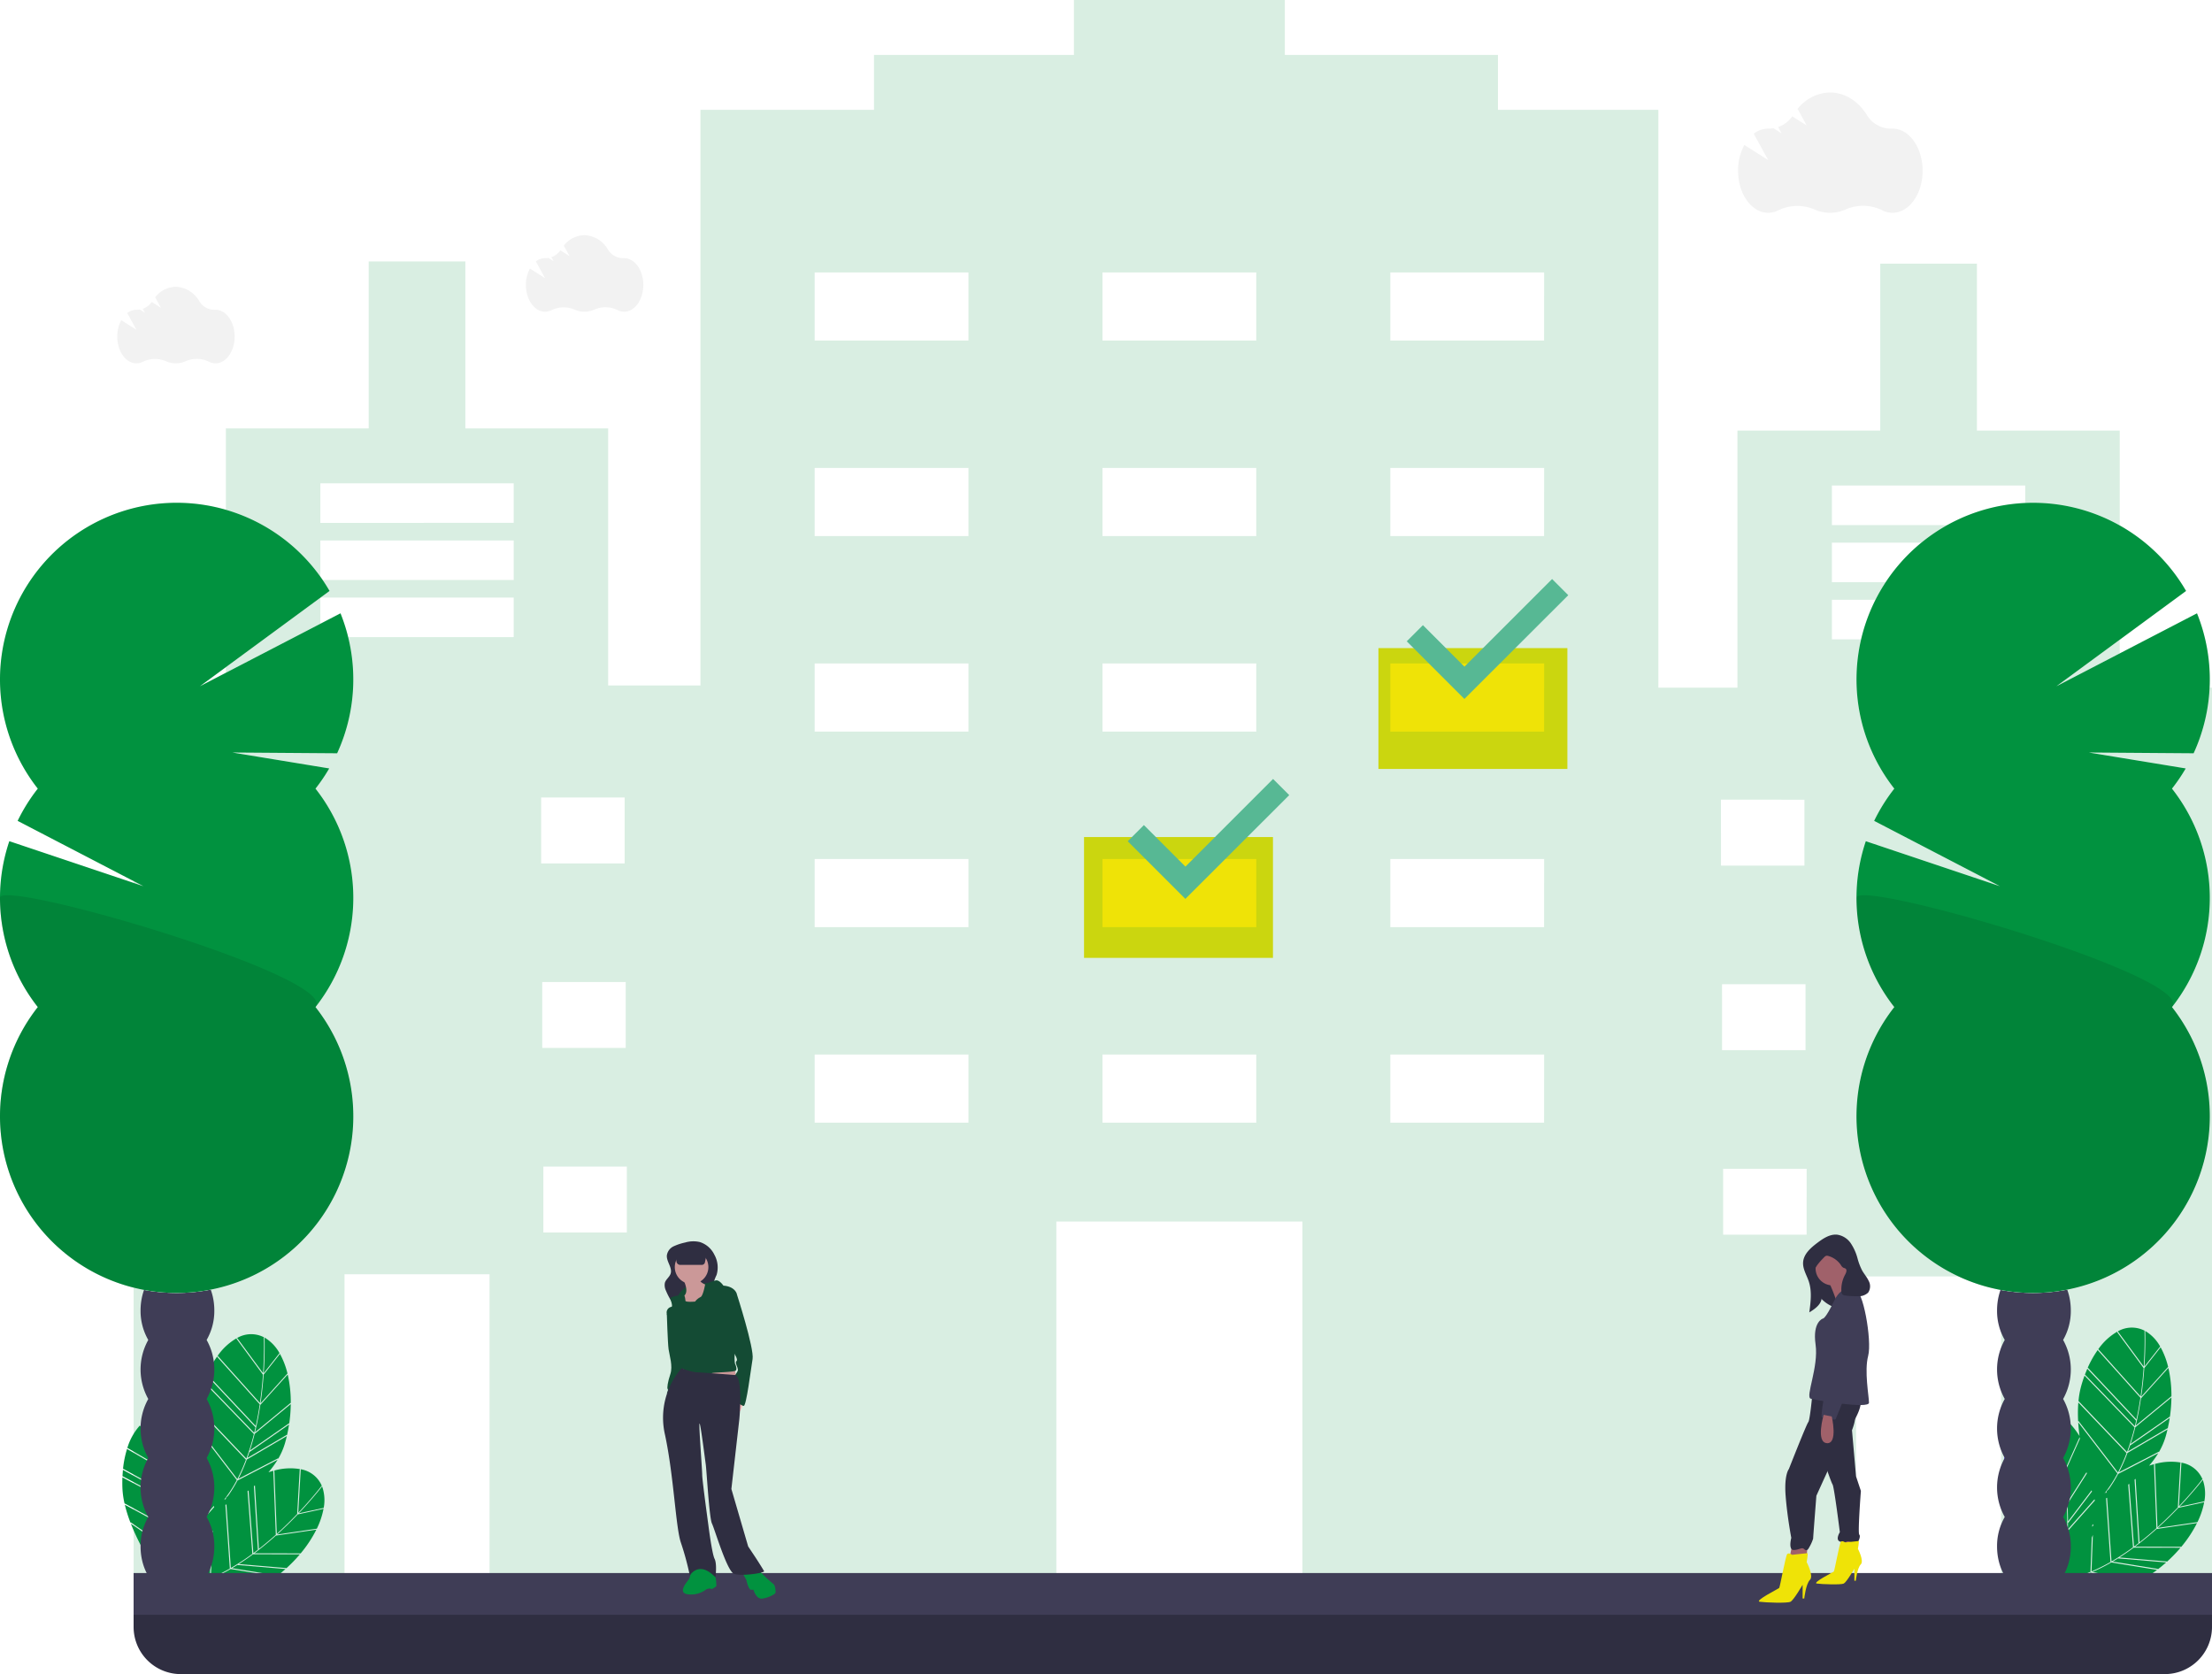 <svg xmlns="http://www.w3.org/2000/svg" width="645.786" height="488.759" viewBox="0 0 645.786 488.759">
  <g id="Group_111" data-name="Group 111" transform="translate(0.001)">
    <rect id="Rectangle_144" data-name="Rectangle 144" width="55.162" height="35.278" transform="translate(402.427 189.218)" fill="#efe307"/>
    <rect id="Rectangle_145" data-name="Rectangle 145" width="55.162" height="35.278" transform="translate(316.478 244.379)" fill="#efe307"/>
    <path id="Path_11" data-name="Path 11" d="M737.246,269.763V194.717H695.554V145.97H667.331v48.748H625.639v75.046H602.548V101.071H555.725V85.035H493.508V69H431.932V85.035H373.563v16.035H322.891V269.122H295.952V194.076H254.26V145.328H226.037v48.748H184.345v75.046H157.406V535.309h61.576V441.021h42.333v94.288H426.8V425.627h71.839V535.309H598.7v.641h61.576V441.663h42.333v94.288h61.576V269.763ZM179.535,301.834h24.374v19.242H179.535Zm.321,53.879h24.374v19.242H179.855Zm24.694,73.121H180.176V409.592H204.55Zm63.821-173.824H211.926V243.465h56.445Zm0-16.677H211.926V226.788h56.445Zm0-16.677H211.926V210.111h56.445Zm8.018,80.177h24.374v19.242H276.388Zm.321,53.879h24.374v19.242H276.709ZM301.4,428.834H277.03V409.592H301.4Zm99.74-32.071h-44.9V376.88h44.9Zm0-57.086h-44.9V319.794h44.9Zm0-57.086h-44.9V262.708h44.9Zm0-57.086h-44.9V205.622h44.9Zm0-57.086h-44.9V148.536h44.9Zm84.025,228.344h-44.9V376.88h44.9Zm0-57.086h-44.9V319.794h44.9Zm0-57.086h-44.9V262.708h44.9Zm0-57.086h-44.9V205.622h44.9Zm0-57.086h-44.9V148.536h44.9Zm84.025,228.344H524.3V376.88h44.9Zm0-57.086H524.3V319.794h44.9Zm0-57.086H524.3V262.708h44.9Zm0-57.086H524.3V205.622h44.9Zm0-57.086H524.3V148.536h44.9Zm51.634,134.056H645.2v19.242H620.829Zm.321,53.879h24.374V375.6H621.149Zm24.694,73.121H621.47V410.233h24.374Zm63.821-173.824H653.22V244.106h56.445Zm0-16.677H653.22V227.43h56.445Zm0-16.677H653.22V210.753h56.445Zm8.018,80.177h24.374v19.242H717.682ZM718,356.354h24.374V375.6H718ZM742.7,429.476H718.324V410.233H742.7Z" transform="translate(-118.401 -69)" fill="#01923f" opacity="0.15"/>
    <path id="Path_12" data-name="Path 12" d="M216.094,691.255c-.179,2.537-.46,5.375-.894,8.358l7.842-8.7.043.146a22.851,22.851,0,0,0-2.294-5.985l.05.138Z" transform="translate(-139.125 -289.915)" fill="#01923f"/>
    <path id="Path_13" data-name="Path 13" d="M216.642,688.213l4.6-5.852a12.037,12.037,0,0,0-4.113-4.383c-.084-.05-.169-.1-.254-.144C216.9,678.525,217.019,682.583,216.642,688.213Z" transform="translate(-139.642 -287.318)" fill="#01923f"/>
    <path id="Path_14" data-name="Path 14" d="M209.824,725.34q-.3.923-.626,1.812l11.548-6.771.016.17q.362-1.579.6-3.159l-11.531,8.025Z" transform="translate(-136.973 -301.503)" fill="#01923f"/>
    <path id="Path_15" data-name="Path 15" d="M212.678,711.5l10.4-8.578.03.16a35.923,35.923,0,0,0-.892-8.433l-7.991,8.862Q213.6,707.7,212.678,711.5Z" transform="translate(-138.221 -293.349)" fill="#01923f"/>
    <path id="Path_16" data-name="Path 16" d="M206.223,700.355l-12.445-13.886.067-.157a29.992,29.992,0,0,0-2.986,5.257l14.2,15.121C205.547,704.483,205.927,702.346,206.223,700.355Z" transform="translate(-130.396 -290.358)" fill="#01923f"/>
    <path id="Path_17" data-name="Path 17" d="M190.649,694.906h0c.022-.051.042-.108.065-.159Z" transform="translate(-130.321 -293.383)" fill="#6c63ff"/>
    <path id="Path_18" data-name="Path 18" d="M189.533,697.651l-.064.159c.02-.055.044-.1.064-.158Z" transform="translate(-129.898 -294.424)" fill="#6c63ff"/>
    <path id="Path_19" data-name="Path 19" d="M204.516,710.172,190.262,695q-.361.828-.693,1.7l14.568,15.078Q204.337,710.97,204.516,710.172Z" transform="translate(-129.934 -293.472)" fill="#01923f"/>
    <path id="Path_20" data-name="Path 20" d="M221.811,713.854a42.9,42.9,0,0,0,.463-5.764l-10.542,8.694q-.627,2.529-1.379,4.862l11.435-7.958Z" transform="translate(-137.387 -298.168)" fill="#01923f"/>
    <path id="Path_21" data-name="Path 21" d="M186.538,715.752l11.538,15.053a51.594,51.594,0,0,0,2.507-5.652L186.5,710.365a41.5,41.5,0,0,0-.046,5.555Z" transform="translate(-128.793 -298.984)" fill="#01923f"/>
    <path id="Path_22" data-name="Path 22" d="M212.325,677.263l.1-.046a8.14,8.14,0,0,0-7.884.164l7.557,10.264C212.507,681.552,212.328,677.323,212.325,677.263Z" transform="translate(-135.304 -286.759)" fill="#01923f"/>
    <path id="Path_23" data-name="Path 23" d="M207.348,730.041a51.243,51.243,0,0,1-2.266,5.1l11.606-6,.012.167a20.327,20.327,0,0,0,2.035-4.708q.277-.973.5-1.952l-11.686,6.852C207.485,729.675,207.417,729.86,207.348,730.041Z" transform="translate(-135.497 -303.385)" fill="#01923f"/>
    <path id="Path_24" data-name="Path 24" d="M208.883,688.754l-7.73-10.5.072-.15a17.3,17.3,0,0,0-5.567,5.137L208,697.015C208.43,694.066,208.706,691.262,208.883,688.754Z" transform="translate(-132.118 -287.415)" fill="#01923f"/>
    <path id="Path_25" data-name="Path 25" d="M200.8,720.434a69.638,69.638,0,0,0,2.2-7.166l-14.6-15.116q-.522,1.416-.958,2.946a24.953,24.953,0,0,0-.805,4.47l14.159,14.872Z" transform="translate(-128.878 -294.604)" fill="#01923f"/>
    <path id="Path_26" data-name="Path 26" d="M228.739,757.33c-1.757,1.84-3.783,3.847-6.02,5.866l11.587-1.7-.06.14a22.851,22.851,0,0,0,2.051-6.073l-.049.138Z" transform="translate(-141.821 -315.192)" fill="#01923f"/>
    <path id="Path_27" data-name="Path 27" d="M239.486,745.852c-.033-.092-.068-.183-.1-.273-.421.548-2.917,3.75-6.8,7.846l7.274-1.574a12.038,12.038,0,0,0-.372-6Z" transform="translate(-145.358 -311.611)" fill="#01923f"/>
    <path id="Path_28" data-name="Path 28" d="M203.874,781.234q-.822.517-1.638,1l13.213,2.151-.1.141q1.286-.986,2.479-2.048l-14-1.174Z" transform="translate(-134.476 -324.396)" fill="#01923f"/>
    <path id="Path_29" data-name="Path 29" d="M212.37,772.153l13.482.027-.08.142a35.93,35.93,0,0,0,4.692-7.064l-11.807,1.729Q215.5,769.813,212.37,772.153Z" transform="translate(-138.11 -318.667)" fill="#01923f"/>
    <path id="Path_30" data-name="Path 30" d="M205.283,779.316l13.883,1.164-.089.142a42.9,42.9,0,0,0,4.033-4.144l-13.664-.028Q207.351,778,205.283,779.316Z" transform="translate(-135.569 -322.68)" fill="#01923f"/>
    <path id="Path_31" data-name="Path 31" d="M170.663,765.346c.1-.1.2-.208.305-.313a35.689,35.689,0,0,0,8.239-2.354l.377-10.005q.168-.382.326-.769l-.4,10.648a51.592,51.592,0,0,0,5.536-2.754l-1.289-18.6.3-.159,1.288,18.576.013,0a69.639,69.639,0,0,0,6.263-4.117l-1.4-18.3c.1-.073.2-.144.3-.218l1.4,18.3q.668-.495,1.315-1l-1.158-18.529.3-.246,1.159,18.543c1.782-1.389,3.438-2.793,4.936-4.137l-.728-18.633.151-.078c-.517.135-1.043.3-1.573.469A26.3,26.3,0,0,0,199,728.02l-11.717,6.062a39.419,39.419,0,0,1-2.731,4.447c-.209.2-.419.4-.625.6l.015.222c-.1.126-.191.253-.288.377l-.021-.3c-.148.152-.292.312-.438.468a37.025,37.025,0,0,0,3.889-5.945L175.63,719.009c.078,1.336.209,2.68.377,4.014a22.6,22.6,0,0,0-3.84-4.691l.09.115-2.647,7.213c.614,2.469,1.224,5.254,1.733,8.225l4.7-10.548c.021.164.044.328.067.492l-4.693,10.522q.7,4.179,1,8.075l5.632-8.847c.032.127.064.254.1.38l-5.693,8.942q.186,2.6.192,5.051l6.885-9.084.108.35-6.958,9.18-.034-.07q0,.971-.035,1.917l7.766-8.744.115.337-7.9,8.9c-.008.2-.015.392-.025.586a51.27,51.27,0,0,1-.58,5.548l.749-.759q-.213.442-.415.871l-.426.432c-.049.281-.1.555-.158.831q-.236.518-.455,1.012c.141-.631.272-1.265.384-1.905l-15.512-10.671c4.047,10.354,11.668,20.2,12.155,20.827.4-.74.756-1.5,1.086-2.278l.288-.028c-.04.1-.081.189-.121.284l-.146.018.124.034c-.233.543-.474,1.077-.733,1.592.339-.3.854-.785,1.471-1.4,3.648.931,13.474,2.922,21.888-.019l-12.891-2.8a36.05,36.05,0,0,1-8.614,2.44Zm9.058-16.312.309-.313-.018.469-.309.313Z" transform="translate(-117.952 -301.84)" fill="#01923f"/>
    <path id="Path_32" data-name="Path 32" d="M239.144,742.63l.109.03a8.14,8.14,0,0,0-6.177-4.9l-.726,12.725C236.549,746.051,239.108,742.679,239.144,742.63Z" transform="translate(-145.275 -308.806)" fill="#01923f"/>
    <path id="Path_33" data-name="Path 33" d="M197.992,783.461a51.249,51.249,0,0,1-5,2.48l12.769,2.778-.1.136a20.325,20.325,0,0,0,4.57-2.328q.834-.573,1.634-1.181L198.5,783.169C198.33,783.267,198.161,783.366,197.992,783.461Z" transform="translate(-131.163 -325.09)" fill="#01923f"/>
    <path id="Path_34" data-name="Path 34" d="M222.185,756.461c2.21-2,4.212-3.982,5.947-5.8l.743-13.017.151-.069a17.3,17.3,0,0,0-7.564.406Z" transform="translate(-141.371 -308.654)" fill="#01923f"/>
    <path id="Path_35" data-name="Path 35" d="M177.857,716.536a12.038,12.038,0,0,0-5.266-2.9c-.1-.022-.191-.04-.286-.059.238.649,1.606,4.471,2.988,9.942Z" transform="translate(-123.743 -300.137)" fill="#6c63ff"/>
    <path id="Path_36" data-name="Path 36" d="M169.922,737.815l-16.128-9.359.015-.17a29.994,29.994,0,0,0-1.215,5.922l18.18,9.99C170.555,741.95,170.255,739.8,169.922,737.815Z" transform="translate(-116.675 -305.41)" fill="#01923f"/>
    <path id="Path_37" data-name="Path 37" d="M152.545,737.952h0c.005-.056.007-.115.012-.171Z" transform="translate(-116.658 -308.814)" fill="#6c63ff"/>
    <path id="Path_38" data-name="Path 38" d="M152.332,740.906l-.012.171c0-.058.01-.113.012-.171Z" transform="translate(-116.577 -309.935)" fill="#6c63ff"/>
    <path id="Path_39" data-name="Path 39" d="M170.719,748.075l-18.247-10.027q-.088.9-.132,1.834l18.516,9.837Q170.795,748.889,170.719,748.075Z" transform="translate(-116.584 -308.91)" fill="#01923f"/>
    <path id="Path_40" data-name="Path 40" d="M171.377,763.637l-17.96-9.711a41.513,41.513,0,0,0,1.673,5.3l.024-.185,15.626,10.75A51.6,51.6,0,0,0,171.377,763.637Z" transform="translate(-116.971 -314.604)" fill="#01923f"/>
    <path id="Path_41" data-name="Path 41" d="M167.87,713.549l.084-.076a8.14,8.14,0,0,0-7.448,2.593l10.359,7.426C169.369,717.572,167.891,713.606,167.87,713.549Z" transform="translate(-119.512 -300.051)" fill="#6c63ff"/>
    <path id="Path_42" data-name="Path 42" d="M168.845,725.513l-10.6-7.6.023-.165a17.3,17.3,0,0,0-3.707,6.606l16,9.283C170.056,730.706,169.452,727.953,168.845,725.513Z" transform="translate(-117.382 -301.633)" fill="#01923f"/>
    <path id="Path_43" data-name="Path 43" d="M170.979,758.8a69.628,69.628,0,0,0-.125-7.494l-18.562-9.861q-.058,1.508,0,3.1a24.951,24.951,0,0,0,.616,4.5l18.063,9.767Z" transform="translate(-116.557 -310.128)" fill="#01923f"/>
    <path id="Path_44" data-name="Path 44" d="M1072.094,688.255c-.179,2.537-.46,5.375-.894,8.358l7.842-8.7.043.146a22.852,22.852,0,0,0-2.294-5.985l.05.138Z" transform="translate(-446.073 -288.84)" fill="#01923f"/>
    <path id="Path_45" data-name="Path 45" d="M1072.642,685.213l4.6-5.852a12.038,12.038,0,0,0-4.113-4.383c-.084-.05-.169-.1-.254-.144C1072.9,675.525,1073.02,679.583,1072.642,685.213Z" transform="translate(-446.59 -286.243)" fill="#01923f"/>
    <path id="Path_46" data-name="Path 46" d="M1065.824,722.34q-.3.923-.626,1.813l11.548-6.771.016.17q.362-1.579.6-3.159l-11.531,8.025Z" transform="translate(-443.921 -300.428)" fill="#01923f"/>
    <path id="Path_47" data-name="Path 47" d="M1068.678,708.5l10.4-8.578.03.161a35.921,35.921,0,0,0-.892-8.433l-7.991,8.862Q1069.6,704.7,1068.678,708.5Z" transform="translate(-445.169 -292.273)" fill="#01923f"/>
    <path id="Path_48" data-name="Path 48" d="M1062.223,697.355l-12.445-13.886.067-.157a30,30,0,0,0-2.986,5.257l14.2,15.121C1061.547,701.483,1061.927,699.346,1062.223,697.355Z" transform="translate(-437.344 -289.283)" fill="#01923f"/>
    <path id="Path_49" data-name="Path 49" d="M1046.649,691.906h0c.023-.051.042-.108.065-.159Z" transform="translate(-437.269 -292.308)" fill="#6c63ff"/>
    <path id="Path_50" data-name="Path 50" d="M1060.516,707.172,1046.262,692q-.361.828-.693,1.7l14.568,15.078Q1060.337,707.97,1060.516,707.172Z" transform="translate(-436.882 -292.396)" fill="#01923f"/>
    <path id="Path_51" data-name="Path 51" d="M1045.533,694.651l-.064.159c.02-.055.044-.1.064-.158Z" transform="translate(-436.846 -293.348)" fill="#6c63ff"/>
    <path id="Path_52" data-name="Path 52" d="M1077.811,710.854a42.883,42.883,0,0,0,.463-5.764l-10.542,8.694q-.627,2.529-1.379,4.862l11.435-7.958Z" transform="translate(-444.335 -297.092)" fill="#01923f"/>
    <path id="Path_53" data-name="Path 53" d="M1042.538,712.752l11.538,15.053a51.6,51.6,0,0,0,2.507-5.652L1042.5,707.365a41.5,41.5,0,0,0-.046,5.555Z" transform="translate(-435.741 -297.908)" fill="#01923f"/>
    <path id="Path_54" data-name="Path 54" d="M1068.325,674.263l.1-.046a8.14,8.14,0,0,0-7.884.164l7.557,10.264C1068.507,678.552,1068.328,674.323,1068.325,674.263Z" transform="translate(-442.252 -285.684)" fill="#01923f"/>
    <path id="Path_55" data-name="Path 55" d="M1063.348,727.041a51.246,51.246,0,0,1-2.266,5.1l11.606-6,.012.167a20.335,20.335,0,0,0,2.035-4.708q.276-.973.5-1.952l-11.686,6.852C1063.485,726.675,1063.417,726.86,1063.348,727.041Z" transform="translate(-442.445 -302.309)" fill="#01923f"/>
    <path id="Path_56" data-name="Path 56" d="M1064.883,685.754l-7.73-10.5.073-.15a17.3,17.3,0,0,0-5.567,5.137L1064,694.015C1064.43,691.066,1064.706,688.262,1064.883,685.754Z" transform="translate(-439.066 -286.34)" fill="#01923f"/>
    <path id="Path_57" data-name="Path 57" d="M1056.8,717.434a69.657,69.657,0,0,0,2.2-7.166l-14.6-15.116q-.522,1.416-.958,2.946a24.937,24.937,0,0,0-.805,4.47l14.159,14.872Z" transform="translate(-435.826 -293.529)" fill="#01923f"/>
    <path id="Path_58" data-name="Path 58" d="M1084.739,754.33c-1.757,1.84-3.783,3.847-6.02,5.866l11.587-1.7-.06.14a22.849,22.849,0,0,0,2.051-6.073l-.049.138Z" transform="translate(-448.769 -314.116)" fill="#01923f"/>
    <path id="Path_59" data-name="Path 59" d="M1095.486,742.852c-.033-.092-.068-.183-.1-.273-.422.548-2.917,3.75-6.8,7.846l7.274-1.574A12.039,12.039,0,0,0,1095.486,742.852Z" transform="translate(-452.307 -310.535)" fill="#01923f"/>
    <path id="Path_60" data-name="Path 60" d="M1059.874,778.234q-.822.517-1.638,1l13.213,2.151-.1.141q1.286-.986,2.479-2.048l-14-1.174Z" transform="translate(-441.424 -323.32)" fill="#01923f"/>
    <path id="Path_61" data-name="Path 61" d="M1068.37,769.153l13.482.027-.08.142a35.925,35.925,0,0,0,4.692-7.064l-11.807,1.729Q1071.5,766.813,1068.37,769.153Z" transform="translate(-445.058 -317.592)" fill="#01923f"/>
    <path id="Path_62" data-name="Path 62" d="M1061.283,776.316l13.883,1.164-.089.142a42.928,42.928,0,0,0,4.033-4.144l-13.664-.028Q1063.351,775,1061.283,776.316Z" transform="translate(-442.517 -321.605)" fill="#01923f"/>
    <path id="Path_63" data-name="Path 63" d="M1026.663,762.346c.1-.1.2-.208.305-.313a35.692,35.692,0,0,0,8.239-2.354l.377-10.005q.168-.382.326-.769l-.4,10.648a51.582,51.582,0,0,0,5.536-2.754l-1.289-18.6.3-.159,1.288,18.576.012,0a69.637,69.637,0,0,0,6.263-4.117l-1.4-18.3c.1-.073.2-.144.3-.218l1.4,18.3q.668-.495,1.315-1l-1.158-18.529.3-.246,1.159,18.543c1.782-1.389,3.438-2.793,4.936-4.137l-.729-18.633.151-.078c-.517.135-1.043.3-1.573.469A26.282,26.282,0,0,0,1055,725.02l-11.717,6.062a39.406,39.406,0,0,1-2.731,4.447c-.209.2-.419.4-.625.6l.015.222c-.1.126-.191.253-.287.377l-.021-.3c-.148.152-.292.312-.438.468a37.029,37.029,0,0,0,3.889-5.945l-11.454-14.943c.078,1.336.209,2.68.377,4.014a22.6,22.6,0,0,0-3.839-4.691l.09.115-2.647,7.213c.614,2.469,1.224,5.255,1.733,8.225l4.7-10.548c.021.164.044.328.067.492l-4.693,10.522q.7,4.179,1,8.075l5.632-8.847c.032.127.064.254.1.38l-5.693,8.942q.186,2.6.192,5.051l6.885-9.084.108.35-6.958,9.18-.034-.07q0,.971-.035,1.917l7.766-8.744q.062.183.115.337l-7.9,8.9c-.008.2-.015.392-.025.586a51.278,51.278,0,0,1-.58,5.548l.749-.759q-.213.442-.415.871l-.427.432c-.049.281-.1.555-.158.831q-.236.518-.455,1.012c.141-.631.272-1.265.384-1.905l-15.512-10.671c4.047,10.354,11.668,20.2,12.155,20.827.4-.74.756-1.5,1.086-2.278l.288-.028c-.04.1-.081.189-.121.284-.048.005-.1.013-.146.018l.124.034c-.233.543-.474,1.076-.733,1.592.339-.3.854-.785,1.471-1.4,3.648.931,13.474,2.922,21.888-.019l-12.891-2.8A36.047,36.047,0,0,1,1026.663,762.346Zm9.058-16.312.309-.313-.018.469-.309.313Z" transform="translate(-424.901 -300.764)" fill="#01923f"/>
    <path id="Path_64" data-name="Path 64" d="M1095.144,739.63l.109.03a8.14,8.14,0,0,0-6.177-4.9l-.726,12.725C1092.549,743.051,1095.108,739.679,1095.144,739.63Z" transform="translate(-452.223 -307.73)" fill="#01923f"/>
    <path id="Path_65" data-name="Path 65" d="M1053.992,780.461a51.258,51.258,0,0,1-5,2.48l12.769,2.778-.1.136a20.323,20.323,0,0,0,4.57-2.328q.834-.573,1.634-1.181l-13.371-2.176C1054.33,780.267,1054.161,780.366,1053.992,780.461Z" transform="translate(-438.111 -324.014)" fill="#01923f"/>
    <path id="Path_66" data-name="Path 66" d="M1078.185,753.461c2.209-2,4.212-3.982,5.947-5.8l.743-13.017.151-.069a17.3,17.3,0,0,0-7.564.406Z" transform="translate(-448.319 -307.578)" fill="#01923f"/>
    <path id="Path_67" data-name="Path 67" d="M1033.857,713.536a12.038,12.038,0,0,0-5.266-2.9c-.1-.022-.191-.04-.286-.059.237.649,1.606,4.471,2.988,9.942Z" transform="translate(-430.691 -299.061)" fill="#6c63ff"/>
    <path id="Path_68" data-name="Path 68" d="M1025.922,734.815l-16.128-9.359.015-.17a29.992,29.992,0,0,0-1.215,5.922l18.18,9.991C1026.555,738.95,1026.255,736.8,1025.922,734.815Z" transform="translate(-423.623 -304.334)" fill="#6c63ff"/>
    <path id="Path_69" data-name="Path 69" d="M1008.332,737.906l-.012.171c0-.058.01-.113.012-.171Z" transform="translate(-423.525 -308.859)" fill="#6c63ff"/>
    <path id="Path_70" data-name="Path 70" d="M1008.545,734.952h0c.005-.056.007-.115.012-.171Z" transform="translate(-423.606 -307.739)" fill="#6c63ff"/>
    <path id="Path_71" data-name="Path 71" d="M1026.719,745.075l-18.247-10.027q-.088.9-.132,1.834l18.516,9.837Q1026.8,745.889,1026.719,745.075Z" transform="translate(-423.532 -307.834)" fill="#6c63ff"/>
    <path id="Path_72" data-name="Path 72" d="M1027.377,760.637l-17.96-9.711a41.5,41.5,0,0,0,1.673,5.3l.024-.185,15.626,10.75A51.609,51.609,0,0,0,1027.377,760.637Z" transform="translate(-423.919 -313.528)" fill="#6c63ff"/>
    <path id="Path_73" data-name="Path 73" d="M1023.87,710.549l.084-.076a8.14,8.14,0,0,0-7.448,2.593l10.359,7.426C1025.369,714.572,1023.891,710.606,1023.87,710.549Z" transform="translate(-426.461 -298.976)" fill="#6c63ff"/>
    <path id="Path_74" data-name="Path 74" d="M1024.845,722.513l-10.6-7.6.023-.165a17.3,17.3,0,0,0-3.707,6.606l16,9.283C1026.056,727.706,1025.452,724.953,1024.845,722.513Z" transform="translate(-424.33 -300.557)" fill="#6c63ff"/>
    <path id="Path_75" data-name="Path 75" d="M1026.979,755.8a69.612,69.612,0,0,0-.125-7.494l-18.562-9.861q-.058,1.508,0,3.1a24.952,24.952,0,0,0,.616,4.5l18.063,9.767Z" transform="translate(-423.505 -309.052)" fill="#01923f"/>
    <path id="Path_76" data-name="Path 76" d="M60.812,727H667.591v8.682a13.768,13.768,0,0,1-13.768,13.768H74.579a13.768,13.768,0,0,1-13.768-13.768Z" transform="translate(-21.807 -260.691)" fill="#2f2e41"/>
    <rect id="Rectangle_146" data-name="Rectangle 146" width="606.779" height="12.187" transform="translate(39.005 459.254)" fill="#3f3d56"/>
    <path id="Path_77" data-name="Path 77" d="M889.523,126.407l6.969,4.419-4.231-7.693a6.89,6.89,0,0,1,4.214-1.5h.112a8.077,8.077,0,0,0,1.446-.107l2.362,1.5-1.012-1.841a8.406,8.406,0,0,0,4.132-3.136l4.227,2.681-2.67-4.855a12.37,12.37,0,0,1,9.47-4.787c4.4,0,8.311,2.614,10.839,6.687a8.1,8.1,0,0,0,7.165,3.863q.118,0,.236,0c4.853,0,8.786,5.5,8.786,12.289s-3.934,12.289-8.786,12.289a6.593,6.593,0,0,1-3.06-.766,12.68,12.68,0,0,0-10.635-.208,11.086,11.086,0,0,1-9.042.021,12.689,12.689,0,0,0-10.541.2,6.588,6.588,0,0,1-3.028.749c-4.853,0-8.786-5.5-8.786-12.289a15.606,15.606,0,0,1,1.835-7.511Z" transform="translate(-380.268 -84.09)" fill="#f2f2f2"/>
    <path id="Path_78" data-name="Path 78" d="M337.138,185.794l4.433,2.811-2.692-4.894a4.383,4.383,0,0,1,2.681-.957h.071a5.135,5.135,0,0,0,.92-.068l1.5.953-.644-1.171a5.347,5.347,0,0,0,2.628-1.995l2.689,1.705-1.7-3.089a7.869,7.869,0,0,1,6.024-3.045,8.257,8.257,0,0,1,6.895,4.254,5.154,5.154,0,0,0,4.557,2.457l.15,0c3.087,0,5.589,3.5,5.589,7.817s-2.5,7.817-5.589,7.817a4.194,4.194,0,0,1-1.947-.487,8.066,8.066,0,0,0-6.765-.132,7.052,7.052,0,0,1-5.752.013,8.072,8.072,0,0,0-6.705.13,4.191,4.191,0,0,1-1.926.477c-3.087,0-5.589-3.5-5.589-7.817a9.926,9.926,0,0,1,1.167-4.778Z" transform="translate(-182.431 -107.385)" fill="#f2f2f2"/>
    <path id="Path_79" data-name="Path 79" d="M151.138,209.289l4.433,2.811-2.691-4.894a4.383,4.383,0,0,1,2.681-.957h.071a5.137,5.137,0,0,0,.92-.068l1.5.953-.644-1.171a5.347,5.347,0,0,0,2.628-1.995l2.689,1.705-1.7-3.089a7.869,7.869,0,0,1,6.024-3.045,8.257,8.257,0,0,1,6.895,4.254,5.154,5.154,0,0,0,4.557,2.457l.15,0c3.087,0,5.589,3.5,5.589,7.817s-2.5,7.817-5.589,7.817a4.2,4.2,0,0,1-1.947-.487,8.066,8.066,0,0,0-6.765-.132,7.052,7.052,0,0,1-5.752.013,8.072,8.072,0,0,0-6.705.13,4.191,4.191,0,0,1-1.926.477c-3.087,0-5.589-3.5-5.589-7.817A9.926,9.926,0,0,1,151.138,209.289Z" transform="translate(-115.735 -115.81)" fill="#f2f2f2"/>
    <path id="Path_80" data-name="Path 80" d="M400.881,665.864l-.774.774s.258,8.517.516,10.324,1.29,4.9.516,7.226-1.032,4.129-.774,4.387-.258,1.29-.258,1.29l2.065-1.29,3.355-7.743-1.548-8.259Z" transform="translate(-205.43 -283.026)" fill="#144b34"/>
    <path id="Path_82" data-name="Path 82" d="M417.183,787.827s0-2.839-.516-3.355-1.29-2.323-2.323-2.323-4.646,1.032-4.646,1.29a4.714,4.714,0,0,1-.516,2.323c-.516.774-3.355,3.871-.516,4.387a7.21,7.21,0,0,0,5.42-1.29c.258-.258,1.29-.516,1.549-.258S417.183,787.827,417.183,787.827Z" transform="translate(-208.053 -324.724)" fill="#01923f"/>
    <path id="Path_83" data-name="Path 83" d="M433.906,783.614l1.549,2.839s.516,2.581,1.29,2.839h.774s.774,2.839,2.581,2.581,3.871-1.29,3.871-1.807,0-2.065-.774-2.581a36.765,36.765,0,0,1-3.1-2.839l-1.29-1.29Z" transform="translate(-217.55 -325.157)" fill="#01923f"/>
    <path id="Path_84" data-name="Path 84" d="M401.625,635.52a3.482,3.482,0,0,0-1.864,2.607c-.144,1.843,1.678,3.579,1.092,5.332-.333,1-1.369,1.64-1.667,2.646a3.64,3.64,0,0,0,.334,2.362A18.022,18.022,0,0,0,401,651.331c1.088,1.708,2.5,3.329,2.795,5.333a2.276,2.276,0,0,1-.5,2.007,4.814,4.814,0,0,1,1.761-.837,22.409,22.409,0,0,0,7.227-4.025,4.513,4.513,0,0,0,1.671-2.221c.394-1.586-.81-3.172-.694-4.8a12.075,12.075,0,0,1,1.016-2.951,7.624,7.624,0,0,0-.658-5.941,7.088,7.088,0,0,0-4.219-3.669,8.372,8.372,0,0,0-4.263.123A15.665,15.665,0,0,0,401.625,635.52Z" transform="translate(-205.075 -271.602)" fill="#2f2e41"/>
    <path id="Path_85" data-name="Path 85" d="M405.291,656.566a6.7,6.7,0,0,1,5.837-3.522c4.129,0,3.355-.258,3.355-.258l-1.29,5.162-2.581,2.581Z" transform="translate(-207.289 -278.337)" fill="#144b34"/>
    <path id="Path_86" data-name="Path 86" d="M406.855,649.826s2.323,3.871.774,5.42a2.5,2.5,0,0,0-.516,3.355c.258.258,7.484.774,7.484.774l.258-3.613.774-3.1s-4.129-.774-3.613-2.581S406.855,649.826,406.855,649.826Z" transform="translate(-207.79 -277.054)" fill="#cb9898"/>
    <path id="Path_88" data-name="Path 88" d="M433.959,706.731a17.791,17.791,0,0,1-1.032,2.581c-.258.258-1.032-1.807-1.032-1.807l.774-1.807Z" transform="translate(-216.828 -297.31)" fill="#fbbebe"/>
    <path id="Path_89" data-name="Path 89" d="M325.812,620l1.032,5.936H311.359l.774-5.936Z" transform="translate(-111.649 -222.322)" fill="#cb9898"/>
    <circle id="Ellipse_19" data-name="Ellipse 19" cx="4.904" cy="4.904" r="4.904" transform="translate(197 365.03)" fill="#cb9898"/>
    <path id="Path_90" data-name="Path 90" d="M408.336,657.975s-2.839.258-2.839-.258-.258-2.065-.774-1.807-3.871.516-3.613,1.29.774,2.323.258,2.323a1.68,1.68,0,0,0-1.29,2.065c.258,1.29,3.1,9.033,3.1,9.033s.258,2.581,1.032,3.355a2.316,2.316,0,0,1,0,2.839c-.516.516,1.29,1.032,2.065,2.065s6.71.258,6.968,0,6.452-.258,6.968-.774-.258-2.065-.258-2.065a12,12,0,0,1,0-3.1c.258-.774-1.032-13.421-1.807-14.195s2.323-3.1,2.323-3.1-.516-2.065-3.871-2.323c0,0-1.032-1.549-2.065-1.549a10.979,10.979,0,0,0-3.274,1.2s-.6,3.445-1.372,3.7A4.255,4.255,0,0,0,408.336,657.975Z" transform="translate(-205.4 -277.976)" fill="#144b34"/>
    <path id="Path_91" data-name="Path 91" d="M427.779,656.609l1.807.774s5.162,16,4.646,19.1-1.807,13.679-2.581,13.679-2.323-1.549-2.323-1.549v-2.581c0-.516-.774-2.065-.258-2.065s1.29-.516.774-1.032-1.032-1.29-.516-2.065.774-1.032.516-1.807-.774-1.549-.258-2.065-1.29-3.1-1.29-3.1l-2.839-11.356.516-4.646Z" transform="translate(-214.52 -279.707)" fill="#144b34"/>
    <path id="Path_92" data-name="Path 92" d="M419.129,693.722s-9.807-.774-11.1-.774a16.871,16.871,0,0,1-4.186-1.215A22.02,22.02,0,0,0,399,711.272c2.581,12.13,3.1,27.1,4.646,31.487a81.7,81.7,0,0,1,2.581,9.549s2.581-4.646,7.485.516c0,0,.516-3.871-.258-5.42s-1.807-9.807-1.807-9.807-1.807-13.162-1.807-14.711-1.032-14.711-.774-14.969,1.549,10.065,1.807,11.872,1.032,15.743,1.807,17.292,4.387,13.937,6.452,14.711,9.033-.258,8.775-.774-2.065-3.355-2.581-4.129l-2.065-3.1-4.9-16.776,2.323-20.389S421.968,693.464,419.129,693.722Z" transform="translate(-204.837 -292.302)" fill="#2f2e41"/>
    <path id="Path_93" data-name="Path 93" d="M411.547,642h-6.288a1.12,1.12,0,0,1-1.106-.945l-.625-3.958h9.807l-.877,4.165A.931.931,0,0,1,411.547,642Z" transform="translate(-206.656 -272.71)" fill="#2f2e41"/>
    <path id="Path_94" data-name="Path 94" d="M824.715,573.834h9.922v14.174h0a9.922,9.922,0,0,1-9.922-9.922Z" transform="translate(-295.73 -205.768)" fill="#2f2e41"/>
    <path id="Path_95" data-name="Path 95" d="M815.3,703.292l-.709,3.544h4.961l.236-3.544Z" transform="translate(-292.099 -252.189)" fill="#a0616a"/>
    <path id="Path_96" data-name="Path 96" d="M906.863,776.448s-.945-.709-1.417-.236-2.126,9.686-2.362,9.922-7.323,3.78-5.67,4.016,8.032.472,8.977,0,3.544-4.961,3.544-4.961V789.2h.472s.472-4.252,1.654-5.433-.945-5.2-.945-5.2.472-2.6.236-2.6S906.863,776.448,906.863,776.448Z" transform="translate(-383.666 -322.51)" fill="#efe307"/>
    <path id="Path_97" data-name="Path 97" d="M838.13,699.425l-.709,3.544h4.961l.236-3.544Z" transform="translate(-300.286 -250.803)" fill="#a0616a"/>
    <path id="Path_98" data-name="Path 98" d="M926.281,725.353s2.362,7.087,2.835,7.8,2.126,13.938,2.126,13.938-1.654,2.6.472,2.835,1.181-.473,2.6,0a2.668,2.668,0,0,0,2.362-.236s.709-1.417.236-1.89.473-12.757.473-12.757l-1.417-4.252-1.181-13.465s1.417-3.543.709-4.488-3.071.709-3.071.709Z" transform="translate(-394.107 -299.764)" fill="#2f2e41"/>
    <path id="Path_99" data-name="Path 99" d="M917.081,703.788s-.709,7.56-1.181,8.032-5.67,13.7-5.67,13.7-1.417,1.654-.945,7.8,1.654,12.284,1.654,12.284-.945,3.544.709,3.544,2.362-.945,3.071-.236,1.181,0,1.417-.473a12.659,12.659,0,0,0,1.181-2.6c0-.472.945-12.52.945-12.52s7.8-17.245,8.5-18.19,4.725-6.142,4.488-9.686Z" transform="translate(-387.978 -296.625)" fill="#2f2e41"/>
    <circle id="Ellipse_20" data-name="Ellipse 20" cx="4.961" cy="4.961" r="4.961" transform="translate(530.048 365.35)" fill="#a0616a"/>
    <path id="Path_100" data-name="Path 100" d="M929.228,651.378a52.71,52.71,0,0,1,2.126,5.433c.236,1.181,4.725-2.362,4.725-2.362s-2.362-4.016-1.654-5.906Z" transform="translate(-395.164 -276.815)" fill="#a0616a"/>
    <path id="Path_101" data-name="Path 101" d="M933.524,656.3s-3.544-2.6-6.142,2.835-3.307,5.2-3.307,5.2-3.071.945-2.126,7.56-3.071,15.355-1.417,15.828,17.009,3.071,17.009,1.181-1.417-9.213-.236-13.7S935.65,655.117,933.524,656.3Z" transform="translate(-391.9 -279.373)" fill="#3f3d56"/>
    <path id="Path_102" data-name="Path 102" d="M931.985,658.487s-2.835,4.252-2.6,7.559.236,5.433.236,5.433-4.725,22.679-3.78,22.679,3.78,1.181,4.016.472S936,679.512,936,679.512s1.417-14.41-.236-17.718S931.985,658.487,931.985,658.487Z" transform="translate(-393.906 -280.381)" fill="#3f3d56"/>
    <path id="Path_103" data-name="Path 103" d="M926.193,713s-2.362,8.032.945,8.268,1.417-7.8,1.417-7.8Z" transform="translate(-393.783 -299.927)" fill="#a0616a"/>
    <path id="Path_104" data-name="Path 104" d="M931.7,770.85s-.828-.621-1.241-.207-1.862,8.482-2.069,8.689-6.413,3.31-4.965,3.517,7.034.414,7.861,0,3.1-4.344,3.1-4.344v3.517h.414s.414-3.724,1.448-4.758-.827-4.551-.827-4.551.414-2.276.207-2.276S931.7,770.85,931.7,770.85Z" transform="translate(-393.006 -320.524)" fill="#efe307"/>
    <path id="Path_105" data-name="Path 105" d="M923.434,637.567a1.38,1.38,0,0,1,.6-.423,1.249,1.249,0,0,1,.652.056,6.645,6.645,0,0,1,3.634,2.642,2.041,2.041,0,0,0,.732.792,4.312,4.312,0,0,1,.592.226c.552.365.223,1.211-.095,1.792a9.048,9.048,0,0,0-1.083,4.885,1.4,1.4,0,0,0,.248.828,1.474,1.474,0,0,0,.982.392,24.268,24.268,0,0,0,3.457.185,4.069,4.069,0,0,0,3.118-1.042,3.281,3.281,0,0,0,.152-3.447c-.512-1.1-1.345-2.024-1.937-3.086a18.1,18.1,0,0,1-1.322-3.513,14.718,14.718,0,0,0-1.953-4.357,5.841,5.841,0,0,0-3.922-2.514c-2.146-.239-4.125,1.082-5.85,2.381-1.937,1.459-4,3.263-4.154,5.683-.126,1.96,1.051,3.734,1.666,5.6.949,2.88.552,6.008.144,9.013,1.749-1.048,3.728-2.5,3.613-4.538-.077-1.373-1.114-2.47-1.759-3.685C919.173,642.094,921.2,639.854,923.434,637.567Z" transform="translate(-390.877 -270.508)" fill="#2f2e41"/>
    <path id="Path_106" data-name="Path 106" d="M1024.859,666.213a16.991,16.991,0,0,0,2.247-8.614c0-7.784-4.82-14.095-10.767-14.095s-10.767,6.31-10.767,14.095a16.991,16.991,0,0,0,2.247,8.614,17.631,17.631,0,0,0,0,17.227,17.631,17.631,0,0,0,0,17.227,17.631,17.631,0,0,0,0,17.227,16.99,16.99,0,0,0-2.247,8.613c0,7.784,4.821,14.095,10.767,14.095s10.767-6.31,10.767-14.095a16.991,16.991,0,0,0-2.247-8.614,17.63,17.63,0,0,0,0-17.227,17.631,17.631,0,0,0,0-17.227A17.63,17.63,0,0,0,1024.859,666.213Z" transform="translate(-422.54 -275.008)" fill="#3f3d56"/>
    <ellipse id="Ellipse_21" data-name="Ellipse 21" cx="10.767" cy="14.095" rx="10.767" ry="14.095" transform="translate(583.033 351.269)" fill="#3f3d56"/>
    <ellipse id="Ellipse_22" data-name="Ellipse 22" cx="10.767" cy="14.095" rx="10.767" ry="14.095" transform="translate(583.033 334.042)" fill="#3f3d56"/>
    <path id="Path_107" data-name="Path 107" d="M1033.7,381.307a51.7,51.7,0,0,0,4.01-5.9l-28.291-4.646,30.6.228a51.664,51.664,0,0,0,.985-40.865l-41.05,21.295,37.858-27.828a51.577,51.577,0,1,0-85.182,57.719,51.6,51.6,0,0,0-5.882,9.405l36.724,19.079-39.158-13.142a51.6,51.6,0,0,0,8.316,48.431,51.574,51.574,0,1,0,81.073,0,51.58,51.58,0,0,0,0-63.774Z" transform="translate(-399.598 -151.06)" fill="#f2f2f2"/>
    <path id="Path_108" data-name="Path 108" d="M941.594,477.256a51.352,51.352,0,0,0,11.037,31.887,51.573,51.573,0,1,0,81.073,0C1040.616,500.367,941.594,471.467,941.594,477.256Z" transform="translate(-399.598 -215.122)" fill="#f2f2f2"/>
    <path id="Path_109" data-name="Path 109" d="M1033.7,381.307a51.7,51.7,0,0,0,4.01-5.9l-28.291-4.646,30.6.228a51.664,51.664,0,0,0,.985-40.865l-41.05,21.295,37.858-27.828a51.577,51.577,0,1,0-85.182,57.719,51.6,51.6,0,0,0-5.882,9.405l36.724,19.079-39.158-13.142a51.6,51.6,0,0,0,8.316,48.431,51.574,51.574,0,1,0,81.073,0,51.58,51.58,0,0,0,0-63.774Z" transform="translate(-399.598 -151.06)" fill="#01923f"/>
    <path id="Path_110" data-name="Path 110" d="M941.594,477.256a51.352,51.352,0,0,0,11.037,31.887,51.573,51.573,0,1,0,81.073,0C1040.616,500.367,941.594,471.467,941.594,477.256Z" transform="translate(-399.598 -215.122)" opacity="0.1"/>
    <path id="Path_111" data-name="Path 111" d="M179.86,666.213a16.991,16.991,0,0,0,2.247-8.614c0-7.784-4.821-14.095-10.767-14.095s-10.767,6.31-10.767,14.095a16.991,16.991,0,0,0,2.247,8.614,17.631,17.631,0,0,0,0,17.227,17.631,17.631,0,0,0,0,17.227,17.631,17.631,0,0,0,0,17.227,16.991,16.991,0,0,0-2.247,8.614c0,7.784,4.82,14.095,10.767,14.095s10.767-6.31,10.767-14.095a16.991,16.991,0,0,0-2.247-8.614,17.631,17.631,0,0,0,0-17.227,17.631,17.631,0,0,0,0-17.227A17.631,17.631,0,0,0,179.86,666.213Z" transform="translate(-119.536 -275.008)" fill="#3f3d56"/>
    <ellipse id="Ellipse_23" data-name="Ellipse 23" cx="10.767" cy="14.095" rx="10.767" ry="14.095" transform="translate(41.037 351.269)" fill="#3f3d56"/>
    <ellipse id="Ellipse_24" data-name="Ellipse 24" cx="10.767" cy="14.095" rx="10.767" ry="14.095" transform="translate(41.037 334.042)" fill="#3f3d56"/>
    <path id="Path_112" data-name="Path 112" d="M188.7,381.307a51.691,51.691,0,0,0,4.01-5.9l-28.291-4.646,30.6.228A51.664,51.664,0,0,0,196,330.121l-41.05,21.295,37.858-27.828a51.577,51.577,0,1,0-85.182,57.719,51.6,51.6,0,0,0-5.882,9.405l36.724,19.079L99.315,396.649a51.6,51.6,0,0,0,8.316,48.431,51.574,51.574,0,1,0,81.073,0,51.58,51.58,0,0,0,0-63.774Z" transform="translate(-96.594 -151.06)" fill="#f2f2f2"/>
    <path id="Path_113" data-name="Path 113" d="M96.594,477.256a51.352,51.352,0,0,0,11.037,31.887,51.574,51.574,0,1,0,81.073,0C195.616,500.367,96.594,471.467,96.594,477.256Z" transform="translate(-96.594 -215.122)" fill="#f2f2f2"/>
    <path id="Path_114" data-name="Path 114" d="M188.7,381.307a51.691,51.691,0,0,0,4.01-5.9l-28.291-4.646,30.6.228A51.664,51.664,0,0,0,196,330.121l-41.05,21.295,37.858-27.828a51.577,51.577,0,1,0-85.182,57.719,51.6,51.6,0,0,0-5.882,9.405l36.724,19.079L99.315,396.649a51.6,51.6,0,0,0,8.316,48.431,51.574,51.574,0,1,0,81.073,0,51.58,51.58,0,0,0,0-63.774Z" transform="translate(-96.594 -151.06)" fill="#01923f"/>
    <path id="Path_115" data-name="Path 115" d="M96.594,477.256a51.352,51.352,0,0,0,11.037,31.887,51.574,51.574,0,1,0,81.073,0C195.616,500.367,96.594,471.467,96.594,477.256Z" transform="translate(-96.594 -215.122)" opacity="0.1"/>
    <path id="Path_116" data-name="Path 116" d="M555.729,354.556l-25.59,25.59-12.125-12.124-4.72,4.72,16.829,16.829,30.327-30.295Z" transform="translate(-184.06 -127.138)" fill="#57b894"/>
    <path id="Path_117" data-name="Path 117" d="M682.729,263.556l-25.59,25.59-12.125-12.124-4.72,4.72,16.829,16.829,30.327-30.295Z" transform="translate(-229.6 -94.507)" fill="#57b894"/>
  </g>
</svg>
